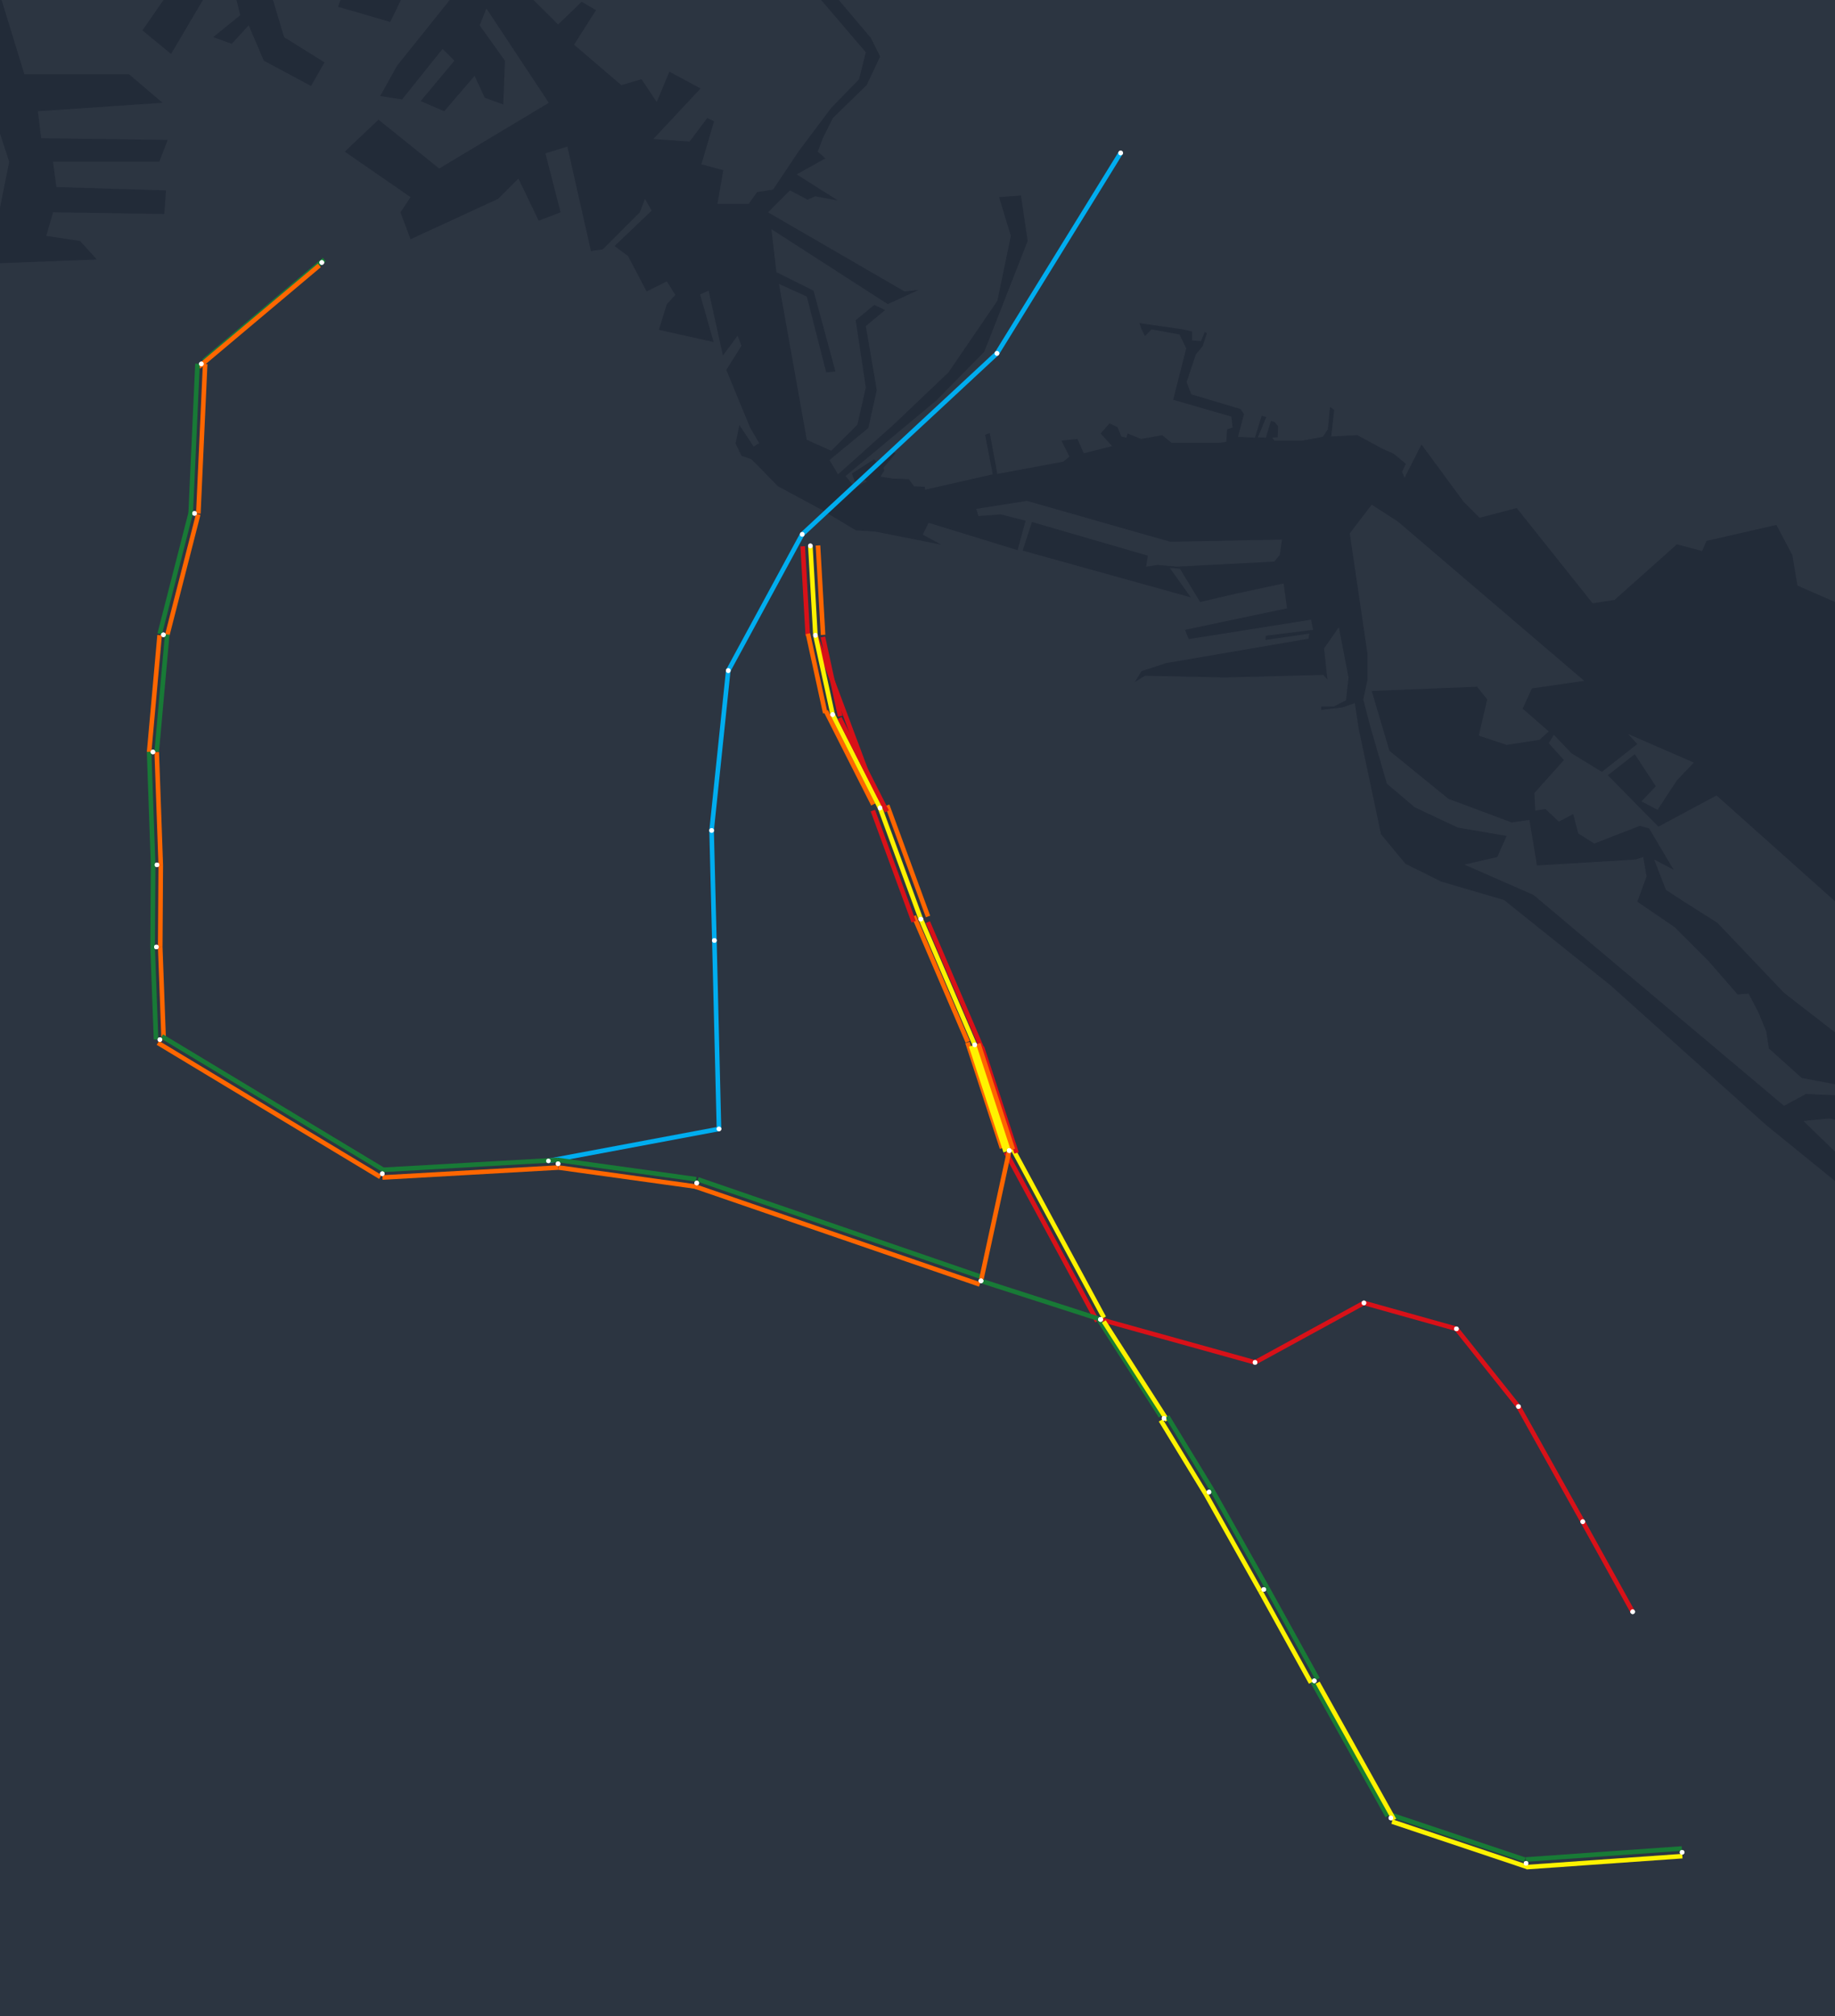 <?xml version="1.0" encoding="utf-8" ?>
<svg baseProfile="full" height="1318.259" version="1.1" width="1200" xmlns="http://www.w3.org/2000/svg" xmlns:ev="http://www.w3.org/2001/xml-events" xmlns:xlink="http://www.w3.org/1999/xlink"><defs /><rect fill="#222B38" height="1318.259" rx="0" ry="0" width="1200" x="0" y="0" /><path d="M 495.352 304.206 L 491.217 300.212 L 484.876 298.008 L 481.016 290.019 L 483.497 277.899 L 492.871 291.948 L 496.455 289.744 L 490.389 279.276 L 486.53 269.911 L 474.951 241.815 L 484.876 226.115 L 482.395 219.505 L 472.746 232.45 L 463.372 190.035 L 457.858 192.514 L 466.68 223.636 L 430.841 215.649 L 436.079 198.848 L 441.593 192.789 L 436.079 183.976 L 422.846 190.586 L 410.716 167.452 L 401.894 160.843 L 426.154 137.711 L 421.743 130 L 418.435 138.812 L 394.175 163.046 L 386.456 164.148 L 371.017 95.855 L 356.681 100.261 L 366.606 138.812 L 352.27 144.32 L 339.037 116.782 L 325.804 130 L 268.462 156.437 L 261.845 138.812 L 268.462 128.899 L 225.454 99.159 L 247.509 78.233 L 287.208 110.174 L 358.887 67.219 L 318.085 5.548 L 313.674 16.56 L 330.215 39.687 L 329.113 68.321 L 316.982 63.915 L 310.366 49.598 L 290.516 72.726 L 275.078 66.118 L 297.133 39.687 L 289.414 31.978 L 262.948 65.017 L 248.612 62.814 L 259.64 42.99 L 299.338 -6.565 L 250.818 -32.992 L 241.996 0.042 L 257.434 -16.475 L 270.667 -17.576 L 255.229 14.358 L 221.043 4.447 L 236.482 -38.498 L 164.803 -46.205 L 185.755 24.269 L 212.221 40.788 L 203.399 56.206 L 172.523 39.687 L 162.598 16.56 L 151.57 28.674 L 139.44 24.269 L 157.084 9.953 L 148.262 -26.385 L 111.871 35.281 L 93.125 19.864 L 122.899 -23.082 L 57.837 -34.093 L 63.351 -42.902 L 129.515 -31.891 L 141.646 -50.609 L -25.972 -88.044 L 15.932 48.497 L 84.303 48.497 L 106.358 67.219 L 24.754 72.726 L 26.96 90.348 L 109.666 91.449 L 104.152 105.768 L 34.679 105.768 L 36.885 122.29 L 108.563 124.493 L 107.46 139.914 L 34.679 138.812 L 30.268 154.234 L 52.323 157.538 L 63.351 169.655 L -51.335 174.062 L -64.568 144.32 L -53.541 148.726 L -2.814 149.827 L 6.008 105.768 L -50.232 -67.125 L -75.596 -55.014 L -88.829 -69.327 L -109.781 -57.216 L -139.555 -94.65 L -147.274 -113.366 L -98.753 -110.063 L -282.912 -147.493 L -297.248 -145.291 L -256.446 -3.261 L -161.61 -8.767 L -153.891 6.649 L -123.014 5.548 L -123.014 22.066 L -182.562 25.37 L -178.151 38.585 L -185.87 38.585 L -189.179 26.471 L -247.624 28.674 L -249.83 79.334 L -168.226 77.131 L -159.404 96.956 L -252.035 96.956 L -254.241 116.782 L -291.734 118.985 L -298.351 22.066 L -302.762 -37.397 L -344.666 -160.703 L -446.119 -178.315 L -426.269 4.447 L -461.557 -17.576 L -468.174 -39.599 L -476.996 -32.992 L -494.64 -39.599 L -468.174 -57.216 L -470.379 -77.034 L -496.845 -74.832 L -510.078 -85.842 L -470.379 -88.044 L -479.201 -187.121 L -583.962 -209.135 L -718.497 -265.267 L -977.643 -495.226 L -1050.424 -528.225 L -1193.781 -534.824 L -1229.069 -554.622 L -1705.456 -530.424 L -1676.785 -310.388 L -1800.293 152.03 L -2514.873 1736.545 L -779.148 2212.067 L 250.818 2953.961 L 2363.682 2417.907 L 2460.723 1076.043 L 2242.379 1124.61 L 2008.597 892.859 L 1858.623 846.522 L 1781.431 764.893 L 1684.389 749.451 L 1604.991 791.366 L 1524.491 773.166 L 1456.12 801.845 L 1432.411 784.196 L 1392.713 765.996 L 1375.62 770.408 L 1401.534 772.614 L 1403.189 815.082 L 1386.096 818.943 L 1359.63 806.809 L 1357.425 786.954 L 1346.948 774.82 L 1332.061 773.717 L 1329.856 767.651 L 1384.993 742.834 L 1386.096 700.372 L 1342.538 657.915 L 1286.849 669.494 L 1273.616 683.278 L 1269.205 659.017 L 1292.362 641.374 L 1277.475 605.537 L 1303.39 607.742 L 1304.493 591.755 L 1296.222 579.626 L 1220.684 607.742 L 1122.539 520.092 L 1084.495 540.487 L 1051.412 506.863 L 1069.056 493.084 L 1082.84 514.029 L 1073.467 523.95 L 1083.943 529.463 L 1096.625 510.17 L 1107.652 498.595 L 1064.645 479.855 L 1070.71 486.469 L 1047.553 504.658 L 1027.703 492.532 L 1016.124 480.407 L 1012.816 485.918 L 1022.741 496.942 L 1003.443 518.438 L 1003.994 530.014 L 1010.611 528.911 L 1019.433 537.18 L 1028.806 532.219 L 1032.114 544.897 L 1042.59 551.512 L 1072.364 539.936 L 1078.43 541.59 L 1094.419 568.601 L 1081.738 561.986 L 1089.457 581.831 L 1100.484 588.998 L 1123.091 603.332 L 1166.649 649.093 L 1225.646 694.858 L 1264.794 678.316 L 1270.308 690.447 L 1264.794 715.261 L 1264.242 704.784 L 1249.355 709.747 L 1229.506 708.644 L 1219.03 712.504 L 1178.228 704.784 L 1156.725 685.484 L 1155.07 674.456 L 1150.108 662.326 L 1143.492 649.644 L 1136.324 650.195 L 1117.577 628.693 L 1094.971 606.089 L 1070.71 589.549 L 1076.775 573.011 L 1074.57 560.332 L 1069.608 561.986 L 1005.097 565.845 L 1000.134 536.077 L 988.556 537.731 L 947.203 522.297 L 908.606 490.879 L 897.028 451.747 L 965.949 448.992 L 972.566 457.258 L 967.052 480.958 L 985.247 487.021 L 1006.751 483.714 L 1012.816 478.202 L 995.723 463.321 L 1001.789 450.094 L 1035.974 445.134 L 914.12 340.984 L 897.028 329.964 L 882.692 348.698 L 894.271 427.498 L 894.271 444.583 L 891.514 457.258 L 895.925 474.344 L 906.952 512.375 L 925.148 527.809 L 953.268 541.038 L 985.247 546.551 L 979.182 560.332 L 957.679 565.293 L 1002.891 585.139 L 1166.649 722.981 L 1180.985 715.261 L 1206.9 716.364 L 1249.355 718.57 L 1244.393 729.599 L 1233.917 740.076 L 1196.423 731.253 L 1179.331 732.907 L 1214.067 766.548 L 1260.934 813.979 L 1336.472 823.907 L 1264.242 823.356 L 1285.746 888.445 L 1308.904 1136.2 L 1309.455 1365.311 L 1306.147 1419.983 L 1199.18 2045.026 L 1187.05 2043.92 L 1217.927 1851.51 L 1297.325 1396.236 L 1298.428 1155.518 L 1286.849 1043.484 L 1273.064 896.168 L 1253.215 832.732 L 1210.759 780.887 L 1155.07 735.665 L 1053.066 644.131 L 983.593 588.447 L 942.24 576.319 L 919.083 564.742 L 903.093 545.448 L 888.481 476.273 L 886 459.739 L 878.005 462.494 L 863.945 464.148 L 863.945 461.943 L 872.216 461.943 L 880.211 457.81 L 881.865 442.929 L 875.524 410.139 L 865.875 423.916 L 868.08 444.307 L 865.324 441.276 L 801.089 442.929 L 748.708 441.827 L 742.092 445.96 L 746.503 438.796 L 762.492 433.56 L 855.675 417.578 L 856.226 414.272 L 827.554 418.405 L 827.83 415.65 L 858.707 411.792 L 857.329 405.179 L 777.379 417.854 L 774.898 411.792 L 841.615 397.74 L 839.409 381.484 L 808.532 388.096 L 784.823 393.607 L 771.59 371.84 L 764.974 371.289 L 778.758 390.576 L 668.759 359.993 L 674.824 341.259 L 750.638 363.3 L 749.535 370.463 L 756.979 369.361 L 769.66 370.463 L 833.344 367.157 L 836.928 362.749 L 838.306 352.83 L 765.249 354.208 L 671.516 327.484 L 638.433 332.719 L 639.812 337.402 L 654.423 336.3 L 670.689 340.433 L 665.451 359.718 L 607.281 341.81 L 603.421 349.524 L 615.551 356.136 L 572.544 347.596 L 559.725 346.769 L 536.981 333.132 L 508.585 317.842 L 495.352 304.206" fill="white" opacity="0.05" /><path d="M -1634.329 -592.016 L -1484.907 -625.558 L -1186.614 -572.77 L -1032.229 -551.873 L -977.643 -528.775 L -862.957 -426.47 L -692.583 -280.675 L -566.87 -231.149 L -108.678 -137.585 L 130.618 -86.943 L 135.029 -97.953 L 85.405 -187.121 L 20.343 -225.645 L 15.932 -250.96 L 40.193 -269.669 L 53.426 -291.68 L 69.967 -258.664 L 104.152 -183.819 L 143.851 -119.971 L 159.29 -121.072 L 222.146 -143.09 L 228.763 -158.501 L 235.379 -154.098 L 239.79 -147.493 L 245.304 -145.291 L 229.865 -130.98 L 190.166 -125.476 L 174.728 -110.063 L 216.632 -104.558 L 215.53 -93.549 L 155.981 -91.347 L 175.831 -78.135 L 226.557 -68.777 L 239.79 -79.236 L 255.229 -90.246 L 260.742 -96.852 L 249.163 -135.934 L 276.181 -186.02 L 298.236 -192.074 L 312.571 -184.92 L 332.972 -149.144 L 315.88 -127.677 L 293.825 -89.145 L 285.554 -60.519 L 277.284 -57.216 L 262.396 -69.327 L 273.424 -92.998 L 265.153 -130.43 L 279.489 -167.307 L 285.003 -178.315 L 268.462 -161.253 L 260.191 -134.283 L 261.845 -121.623 L 267.359 -91.897 L 252.472 -62.721 L 279.489 -48.407 L 294.927 -46.205 L 303.198 -52.812 L 308.712 -46.205 L 305.404 -29.138 L 334.626 -14.273 L 339.037 -20.329 L 344 -14.824 L 340.692 -8.217 L 364.952 16.01 L 380.39 1.143 L 389.764 6.649 L 375.428 29.224 L 406.305 55.655 L 419.538 51.801 L 429.463 66.669 L 437.733 46.845 L 458.134 57.858 L 427.257 90.899 L 450.966 92.551 L 462.545 77.131 L 466.956 79.334 L 458.685 107.42 L 473.021 111.275 L 469.162 133.305 L 489.562 133.305 L 495.076 125.594 L 505.552 123.942 L 522.093 99.159 L 543.597 70.523 L 561.792 51.801 L 566.203 34.18 L 498.384 -45.104 L 507.206 -48.958 L 569.512 24.82 L 575.577 36.933 L 566.755 55.655 L 544.7 77.131 L 538.083 90.348 L 534.775 99.159 L 539.737 103.565 L 520.991 114.029 L 548.008 131.102 L 533.121 128.348 L 528.159 130.551 L 516.58 124.493 L 502.244 138.812 L 591.567 190.586 L 600.94 189.484 L 580.539 198.848 L 504.449 149.827 L 507.758 177.917 L 532.018 190.035 L 546.354 242.917 L 540.289 243.468 L 527.607 193.891 L 509.412 185.629 L 527.607 287.54 L 543.597 294.702 L 560.69 277.623 L 566.203 253.384 L 559.587 209.314 L 571.717 199.399 L 578.885 202.704 L 566.203 213.17 L 573.371 255.036 L 567.857 279.827 L 542.494 300.763 L 548.008 310.129 L 584.95 277.073 L 620.238 243.468 L 652.218 196.645 L 661.04 154.234 L 653.32 128.899 L 667.656 127.797 L 672.067 157.538 L 643.671 229.971 L 612.243 261.922 L 552.97 311.231 L 559.035 318.669 L 566.755 314.812 L 564.825 312.884 L 559.035 315.088 L 557.106 309.578 L 571.717 300.212 L 573.096 301.865 L 565.928 310.129 L 574.75 304.757 L 583.985 295.391 L 585.639 296.493 L 577.644 305.997 L 578.334 307.512 L 575.852 311.644 L 583.709 312.884 L 594.323 313.297 L 597.769 317.98 L 604.8 318.256 L 604.937 320.184 L 649.185 310.129 L 644.223 284.235 L 647.255 283.133 L 652.218 309.853 L 695.225 301.865 L 699.36 298.559 L 694.122 288.091 L 704.598 286.989 L 708.733 296.355 L 727.204 291.672 L 719.761 283.408 L 725.55 276.797 L 730.788 279.276 L 733.27 285.336 L 736.578 286.163 L 737.405 283.408 L 746.227 286.989 L 760.011 284.51 L 766.076 289.468 L 797.229 289.468 L 801.916 288.917 L 802.467 280.654 L 806.051 279.552 L 805.224 272.39 L 767.179 261.372 L 775.725 227.768 L 771.314 218.679 L 753.119 215.374 L 748.708 219.78 L 746.227 214.547 L 745.124 211.242 L 773.796 215.374 L 779.585 216.751 L 779.585 222.535 L 785.374 223.085 L 787.856 217.026 L 789.234 217.852 L 786.477 226.391 L 782.066 231.624 L 776.001 249.803 L 779.034 257.791 L 811.289 267.431 L 813.494 270.737 L 809.635 285.612 L 820.662 286.163 L 825.073 271.839 L 828.106 272.665 L 822.592 285.887 L 827.83 286.163 L 831.138 275.144 L 833.62 275.971 L 835.825 278.725 L 835.549 285.887 L 831.965 286.163 L 833.344 288.091 L 851.539 288.091 L 865.048 285.612 L 868.356 280.654 L 869.735 266.054 L 872.491 267.982 L 870.562 285.336 L 887.654 284.51 L 903.92 293.325 L 911.363 296.631 L 919.358 303.242 L 916.877 308.476 L 918.531 312.333 L 929.559 290.57 L 957.127 328.035 L 967.603 338.504 L 991.864 332.168 L 1041.487 394.433 L 1055.823 392.229 L 1096.625 355.861 L 1113.166 360.269 L 1115.923 353.657 L 1161.687 343.188 L 1172.163 363.024 L 1175.471 382.861 L 1210.759 398.291 L 1222.338 407.659 L 1243.842 396.087 L 1242.739 376.249 L 1255.42 358.616 L 1252.112 313.435 L 1238.879 305.721 L 1242.739 295.253 L 1252.112 295.253 L 1253.766 285.887 L 1272.513 284.785 L 1287.952 268.809 L 1327.65 245.671 L 1352.462 141.566 L 1415.319 70.523 L 1464.942 47.396 L 1504.641 -18.678 L 1598.375 -23.082 L 1620.43 -72.63 L 1641.382 -135.384 L 1727.396 -268.569 L 1805.691 -405.016 L 2063.734 -523.825 L 1887.295 -521.625 L 1836.568 -594.216 L 1781.431 -763.55 L 1810.102 -567.82 L 1792.458 -477.625 L 1763.787 -424.82 L 1713.061 -279.574 L 1613.813 -281.775 L 1485.895 -316.99 L 1477.073 -440.222 L 1516.772 -526.025 L 1455.018 -528.225 L 1432.963 -486.425 L 1399.88 -554.622 L 1232.263 -611.812 L 1602.786 -603.014 L 1574.114 -822.912 L 1728.499 -981.174 L 1349.154 -1751.924 L 1282.989 -2330.787 L -1231.275 -2654.982 L -1385.66 -1396.353 L -1517.989 -847.094 L -1634.329 -592.016" fill="white" opacity="0.05" /><path class="route-3337" d="M 1067.675 1053.783 L 1035.034 994.891" fill="none" stroke="#d81118" stroke-width="3" /><path class="route-3337" d="M 1035.034 994.891 L 992.964 919.605" fill="none" stroke="#d81118" stroke-width="3" /><path class="route-3337" d="M 992.964 919.605 L 952.435 868.8" fill="none" stroke="#d81118" stroke-width="3" /><path class="route-3337" d="M 891.928 851.858 L 952.435 868.8" fill="none" stroke="#d81118" stroke-width="3" /><path class="route-3337" d="M 820.731 890.758 L 891.928 851.858" fill="none" stroke="#d81118" stroke-width="3" /><path class="route-3337" d="M 820.731 890.758 L 719.72 862.648" fill="none" stroke="#d81118" stroke-width="3" /><path class="route-468" d="M 662.215 751.068 L 721.919 861.459" fill="none" stroke="#fff200" stroke-width="3" /><path class="route-3337" d="M 657.817 753.447 L 717.521 863.837" fill="none" stroke="#d81118" stroke-width="3" /><path class="route-63198" d="M 655.263 750.704 L 632.67 681.57" fill="none" stroke="#FF6600" stroke-width="3" /><path class="route-468" d="M 660.016 752.258 L 637.423 683.123" fill="none" stroke="#fff200" stroke-width="3" /><path class="route-3337" d="M 664.769 753.811 L 642.175 684.676" fill="none" stroke="#d81118" stroke-width="3" /><path class="route-63198" d="M 632.827 681.153 L 597.592 598.957" fill="none" stroke="#FF6600" stroke-width="3" /><path class="route-468" d="M 637.423 683.123 L 602.187 600.927" fill="none" stroke="#fff200" stroke-width="3" /><path class="route-3337" d="M 642.018 685.093 L 606.783 602.897" fill="none" stroke="#d81118" stroke-width="3" /><path class="route-63198" d="M 580.189 526.514 L 606.881 599.203" fill="none" stroke="#FF6600" stroke-width="3" /><path class="route-468" d="M 575.496 528.238 L 602.187 600.927" fill="none" stroke="#fff200" stroke-width="3" /><path class="route-3337" d="M 570.802 529.961 L 597.494 602.65" fill="none" stroke="#d81118" stroke-width="3" /><path class="route-3337" d="M 575.496 528.238 L 533.245 415.376" fill="none" stroke="#d81118" stroke-width="3" /><path class="route-63198" d="M 534.923 356.611 L 538.237 415.093" fill="none" stroke="#FF6600" stroke-width="3" /><path class="route-468" d="M 529.931 356.894 L 533.245 415.376" fill="none" stroke="#fff200" stroke-width="3" /><path class="route-3337" d="M 524.939 357.177 L 528.253 415.659" fill="none" stroke="#d81118" stroke-width="3" /><path class="route-63198" d="M 539.647 466.126 L 528.36 414.312" fill="none" stroke="#FF6600" stroke-width="3" /><path class="route-468" d="M 544.532 467.19 L 533.245 415.376" fill="none" stroke="#fff200" stroke-width="3" /><path class="route-3337" d="M 549.418 468.254 L 538.131 416.44" fill="none" stroke="#d81118" stroke-width="3" /><path class="route-63198" d="M 571.037 525.976 L 540.073 464.928" fill="none" stroke="#FF6600" stroke-width="3" /><path class="route-468" d="M 575.496 528.238 L 544.532 467.19" fill="none" stroke="#fff200" stroke-width="3" /><path class="route-3337" d="M 579.955 530.499 L 548.991 469.452" fill="none" stroke="#d81118" stroke-width="3" /><path class="route-59759" d="M 651.954 231.045 L 732.857 100.0" fill="none" stroke="#00adef" stroke-width="3" /><path class="route-59759" d="M 651.954 231.045 L 524.599 349.364" fill="none" stroke="#00adef" stroke-width="3" /><path class="route-59759" d="M 476.239 438.449 L 524.599 349.364" fill="none" stroke="#00adef" stroke-width="3" /><path class="route-59759" d="M 476.239 438.449 L 465.35 542.96" fill="none" stroke="#00adef" stroke-width="3" /><path class="route-59759" d="M 467.162 614.882 L 465.35 542.96" fill="none" stroke="#00adef" stroke-width="3" /><path class="route-59759" d="M 470.175 738.113 L 467.162 614.882" fill="none" stroke="#00adef" stroke-width="3" /><path class="route-59759" d="M 470.175 738.113 L 358.616 759.02" fill="none" stroke="#00adef" stroke-width="3" /><path class="route-480" d="M 997.786 1215.766 L 1099.824 1208.572" fill="none" stroke="#187a36" stroke-width="3" /><path class="route-468" d="M 998.137 1220.753 L 1100.176 1213.56" fill="none" stroke="#fff200" stroke-width="3" /><path class="route-480" d="M 997.167 1215.889 L 908.754 1186.254" fill="none" stroke="#187a36" stroke-width="3" /><path class="route-468" d="M 998.756 1220.63 L 910.343 1190.995" fill="none" stroke="#fff200" stroke-width="3" /><path class="route-480" d="M 907.366 1187.406 L 857.297 1097.722" fill="none" stroke="#187a36" stroke-width="3" /><path class="route-468" d="M 911.731 1189.843 L 861.663 1100.159" fill="none" stroke="#fff200" stroke-width="3" /><path class="route-480" d="M 828.623 1037.997 L 861.668 1097.73" fill="none" stroke="#187a36" stroke-width="3" /><path class="route-468" d="M 824.248 1040.418 L 857.293 1100.151" fill="none" stroke="#fff200" stroke-width="3" /><path class="route-480" d="M 792.801 974.316 L 828.614 1037.982" fill="none" stroke="#187a36" stroke-width="3" /><path class="route-468" d="M 788.443 976.767 L 824.256 1040.433" fill="none" stroke="#fff200" stroke-width="3" /><path class="route-63198" d="M 639.799 682.346 L 662.392 751.481" fill="none" stroke="#FF6600" stroke-width="3" /><path class="route-468" d="M 635.047 683.899 L 657.64 753.034" fill="none" stroke="#fff200" stroke-width="3" /><path class="route-480" d="M 759.109 925.974 L 717.616 861.298" fill="none" stroke="#187a36" stroke-width="3" /><path class="route-468" d="M 763.317 928.674 L 721.825 863.998" fill="none" stroke="#fff200" stroke-width="3" /><path class="route-480" d="M 763.347 926.022 L 792.756 974.24" fill="none" stroke="#187a36" stroke-width="3" /><path class="route-468" d="M 759.078 928.625 L 788.487 976.843" fill="none" stroke="#fff200" stroke-width="3" /><path class="route-480" d="M 212.05 169.714 L 133.267 235.999" fill="none" stroke="#187a36" stroke-width="3" /><path class="route-63198" d="M 208.831 173.54 L 130.048 239.825" fill="none" stroke="#FF6600" stroke-width="3" /><path class="route-480" d="M 124.708 335.558 L 129.16 237.798" fill="none" stroke="#187a36" stroke-width="3" /><path class="route-63198" d="M 129.703 335.786 L 134.155 238.026" fill="none" stroke="#FF6600" stroke-width="3" /><path class="route-480" d="M 104.445 414.419 L 124.784 335.052" fill="none" stroke="#187a36" stroke-width="3" /><path class="route-63198" d="M 109.289 415.66 L 129.627 336.293" fill="none" stroke="#FF6600" stroke-width="3" /><path class="route-480" d="M 109.357 414.816 L 102.49 491.428" fill="none" stroke="#187a36" stroke-width="3" /><path class="route-63198" d="M 104.377 415.262 L 97.51 491.874" fill="none" stroke="#FF6600" stroke-width="3" /><path class="route-480" d="M 100.135 565.355 L 97.502 491.562" fill="none" stroke="#187a36" stroke-width="3" /><path class="route-63198" d="M 105.132 565.534 L 102.498 491.74" fill="none" stroke="#FF6600" stroke-width="3" /><path class="route-480" d="M 99.787 619.125 L 100.134 565.428" fill="none" stroke="#187a36" stroke-width="3" /><path class="route-63198" d="M 104.787 619.157 L 105.134 565.461" fill="none" stroke="#FF6600" stroke-width="3" /><path class="route-480" d="M 102.043 679.612 L 99.789 619.048" fill="none" stroke="#187a36" stroke-width="3" /><path class="route-63198" d="M 107.04 679.798 L 104.785 619.234" fill="none" stroke="#FF6600" stroke-width="3" /><path class="route-480" d="M 105.832 677.564 L 251.284 765.228" fill="none" stroke="#187a36" stroke-width="3" /><path class="route-63198" d="M 103.251 681.846 L 248.703 769.511" fill="none" stroke="#FF6600" stroke-width="3" /><path class="route-480" d="M 249.852 764.874 L 364.803 758.374" fill="none" stroke="#187a36" stroke-width="3" /><path class="route-63198" d="M 250.134 769.866 L 365.085 763.366" fill="none" stroke="#FF6600" stroke-width="3" /><path class="route-480" d="M 455.268 770.993 L 364.6 758.394" fill="none" stroke="#187a36" stroke-width="3" /><path class="route-63198" d="M 455.956 775.945 L 365.288 763.347" fill="none" stroke="#FF6600" stroke-width="3" /><path class="route-480" d="M 456.425 771.105 L 642.341 835.076" fill="none" stroke="#187a36" stroke-width="3" /><path class="route-63198" d="M 454.798 775.833 L 640.714 839.804" fill="none" stroke="#FF6600" stroke-width="3" /><path class="route-63198" d="M 660.016 752.258 L 641.528 837.44" fill="none" stroke="#FF6600" stroke-width="3" /><path class="route-480" d="M 719.72 862.648 L 641.528 837.44" fill="none" stroke="#187a36" stroke-width="3" /><circle cx="1035.034" cy="994.891" fill="white" id="96451" r="1.5" /><circle cx="1035.034" cy="994.891" fill="white" id="96452" r="1.5" /><circle cx="102.287" cy="619.141" fill="white" id="96453" r="1.5" /><circle cx="102.287" cy="619.141" fill="white" id="96454" r="1.5" /><circle cx="1067.675" cy="1053.783" fill="white" id="96436" r="1.5" /><circle cx="992.964" cy="919.605" fill="white" id="96444" r="1.5" /><circle cx="719.72" cy="862.648" fill="white" id="96458" r="1.5" /><circle cx="358.616" cy="759.02" fill="white" id="1480225" r="1.5" /><circle cx="997.962" cy="1218.259" fill="white" id="96480" r="1.5" /><circle cx="210.441" cy="171.627" fill="white" id="1401131" r="1.5" /><circle cx="761.213" cy="927.324" fill="white" id="96435" r="1.5" /><circle cx="476.239" cy="438.449" fill="white" id="1480223" r="1.5" /><circle cx="1100.0" cy="1211.066" fill="white" id="96473" r="1.5" /><circle cx="732.857" cy="100.0" fill="white" id="1480227" r="1.5" /><circle cx="1067.675" cy="1053.783" fill="white" id="96434" r="1.5" /><circle cx="637.423" cy="683.123" fill="white" id="96469" r="1.5" /><circle cx="820.731" cy="890.758" fill="white" id="96448" r="1.5" /><circle cx="820.731" cy="890.758" fill="white" id="96449" r="1.5" /><circle cx="467.162" cy="614.882" fill="white" id="1480233" r="1.5" /><circle cx="465.35" cy="542.96" fill="white" id="1480234" r="1.5" /><circle cx="470.175" cy="738.113" fill="white" id="1480224" r="1.5" /><circle cx="210.441" cy="171.627" fill="white" id="14849" r="1.5" /><circle cx="891.928" cy="851.858" fill="white" id="96447" r="1.5" /><circle cx="102.634" cy="565.445" fill="white" id="96455" r="1.5" /><circle cx="102.634" cy="565.445" fill="white" id="96456" r="1.5" /><circle cx="719.72" cy="862.648" fill="white" id="96457" r="1.5" /><circle cx="602.187" cy="600.927" fill="white" id="14765" r="1.5" /><circle cx="602.187" cy="600.927" fill="white" id="14766" r="1.5" /><circle cx="533.245" cy="415.376" fill="white" id="14893" r="1.5" /><circle cx="533.245" cy="415.376" fill="white" id="14894" r="1.5" /><circle cx="575.496" cy="528.238" fill="white" id="96463" r="1.5" /><circle cx="575.496" cy="528.238" fill="white" id="96464" r="1.5" /><circle cx="544.532" cy="467.19" fill="white" id="96471" r="1.5" /><circle cx="544.532" cy="467.19" fill="white" id="96472" r="1.5" /><circle cx="529.931" cy="356.894" fill="white" id="1928474" r="1.5" /><circle cx="529.931" cy="356.894" fill="white" id="1690783" r="1.5" /><circle cx="790.622" cy="975.541" fill="white" id="15139" r="1.5" /><circle cx="997.962" cy="1218.259" fill="white" id="96481" r="1.5" /><circle cx="732.857" cy="100.0" fill="white" id="1480228" r="1.5" /><circle cx="641.528" cy="837.44" fill="white" id="15582" r="1.5" /><circle cx="992.964" cy="919.605" fill="white" id="96445" r="1.5" /><circle cx="524.599" cy="349.364" fill="white" id="1480230" r="1.5" /><circle cx="524.599" cy="349.364" fill="white" id="1480231" r="1.5" /><circle cx="651.954" cy="231.045" fill="white" id="1480232" r="1.5" /><circle cx="476.239" cy="438.449" fill="white" id="1480229" r="1.5" /><circle cx="761.213" cy="927.324" fill="white" id="96437" r="1.5" /><circle cx="104.542" cy="679.705" fill="white" id="14616" r="1.5" /><circle cx="104.542" cy="679.705" fill="white" id="14617" r="1.5" /><circle cx="660.016" cy="752.258" fill="white" id="14761" r="1.5" /><circle cx="660.016" cy="752.258" fill="white" id="14762" r="1.5" /><circle cx="131.657" cy="237.912" fill="white" id="14851" r="1.5" /><circle cx="131.657" cy="237.912" fill="white" id="14852" r="1.5" /><circle cx="790.622" cy="975.541" fill="white" id="15140" r="1.5" /><circle cx="859.48" cy="1098.941" fill="white" id="15143" r="1.5" /><circle cx="859.48" cy="1098.941" fill="white" id="15144" r="1.5" /><circle cx="952.435" cy="868.8" fill="white" id="15354" r="1.5" /><circle cx="952.435" cy="868.8" fill="white" id="15355" r="1.5" /><circle cx="660.016" cy="752.258" fill="white" id="15578" r="1.5" /><circle cx="660.016" cy="752.258" fill="white" id="15579" r="1.5" /><circle cx="467.162" cy="614.882" fill="white" id="1480220" r="1.5" /><circle cx="651.954" cy="231.045" fill="white" id="1480226" r="1.5" /><circle cx="465.35" cy="542.96" fill="white" id="1480222" r="1.5" /><circle cx="637.423" cy="683.123" fill="white" id="96470" r="1.5" /><circle cx="249.993" cy="767.37" fill="white" id="15716" r="1.5" /><circle cx="249.993" cy="767.37" fill="white" id="15717" r="1.5" /><circle cx="641.528" cy="837.44" fill="white" id="15806" r="1.5" /><circle cx="100.0" cy="491.651" fill="white" id="15846" r="1.5" /><circle cx="100.0" cy="491.651" fill="white" id="15847" r="1.5" /><circle cx="455.612" cy="773.469" fill="white" id="15916" r="1.5" /><circle cx="455.612" cy="773.469" fill="white" id="15917" r="1.5" /><circle cx="1100.0" cy="1211.066" fill="white" id="96450" r="1.5" /><circle cx="470.175" cy="738.113" fill="white" id="1480221" r="1.5" /><circle cx="106.867" cy="415.039" fill="white" id="96430" r="1.5" /><circle cx="106.867" cy="415.039" fill="white" id="96431" r="1.5" /><circle cx="127.206" cy="335.672" fill="white" id="96432" r="1.5" /><circle cx="127.206" cy="335.672" fill="white" id="96433" r="1.5" /><circle cx="719.72" cy="862.648" fill="white" id="96467" r="1.5" /><circle cx="719.72" cy="862.648" fill="white" id="96468" r="1.5" /><circle cx="826.435" cy="1039.208" fill="white" id="96476" r="1.5" /><circle cx="826.435" cy="1039.208" fill="white" id="96477" r="1.5" /><circle cx="909.549" cy="1188.624" fill="white" id="96478" r="1.5" /><circle cx="909.549" cy="1188.624" fill="white" id="96479" r="1.5" /><circle cx="364.944" cy="760.87" fill="white" id="238000" r="1.5" /><circle cx="364.944" cy="760.87" fill="white" id="238001" r="1.5" /><circle cx="641.528" cy="837.44" fill="white" id="15807" r="1.5" /><circle cx="891.928" cy="851.858" fill="white" id="96446" r="1.5" /></svg>